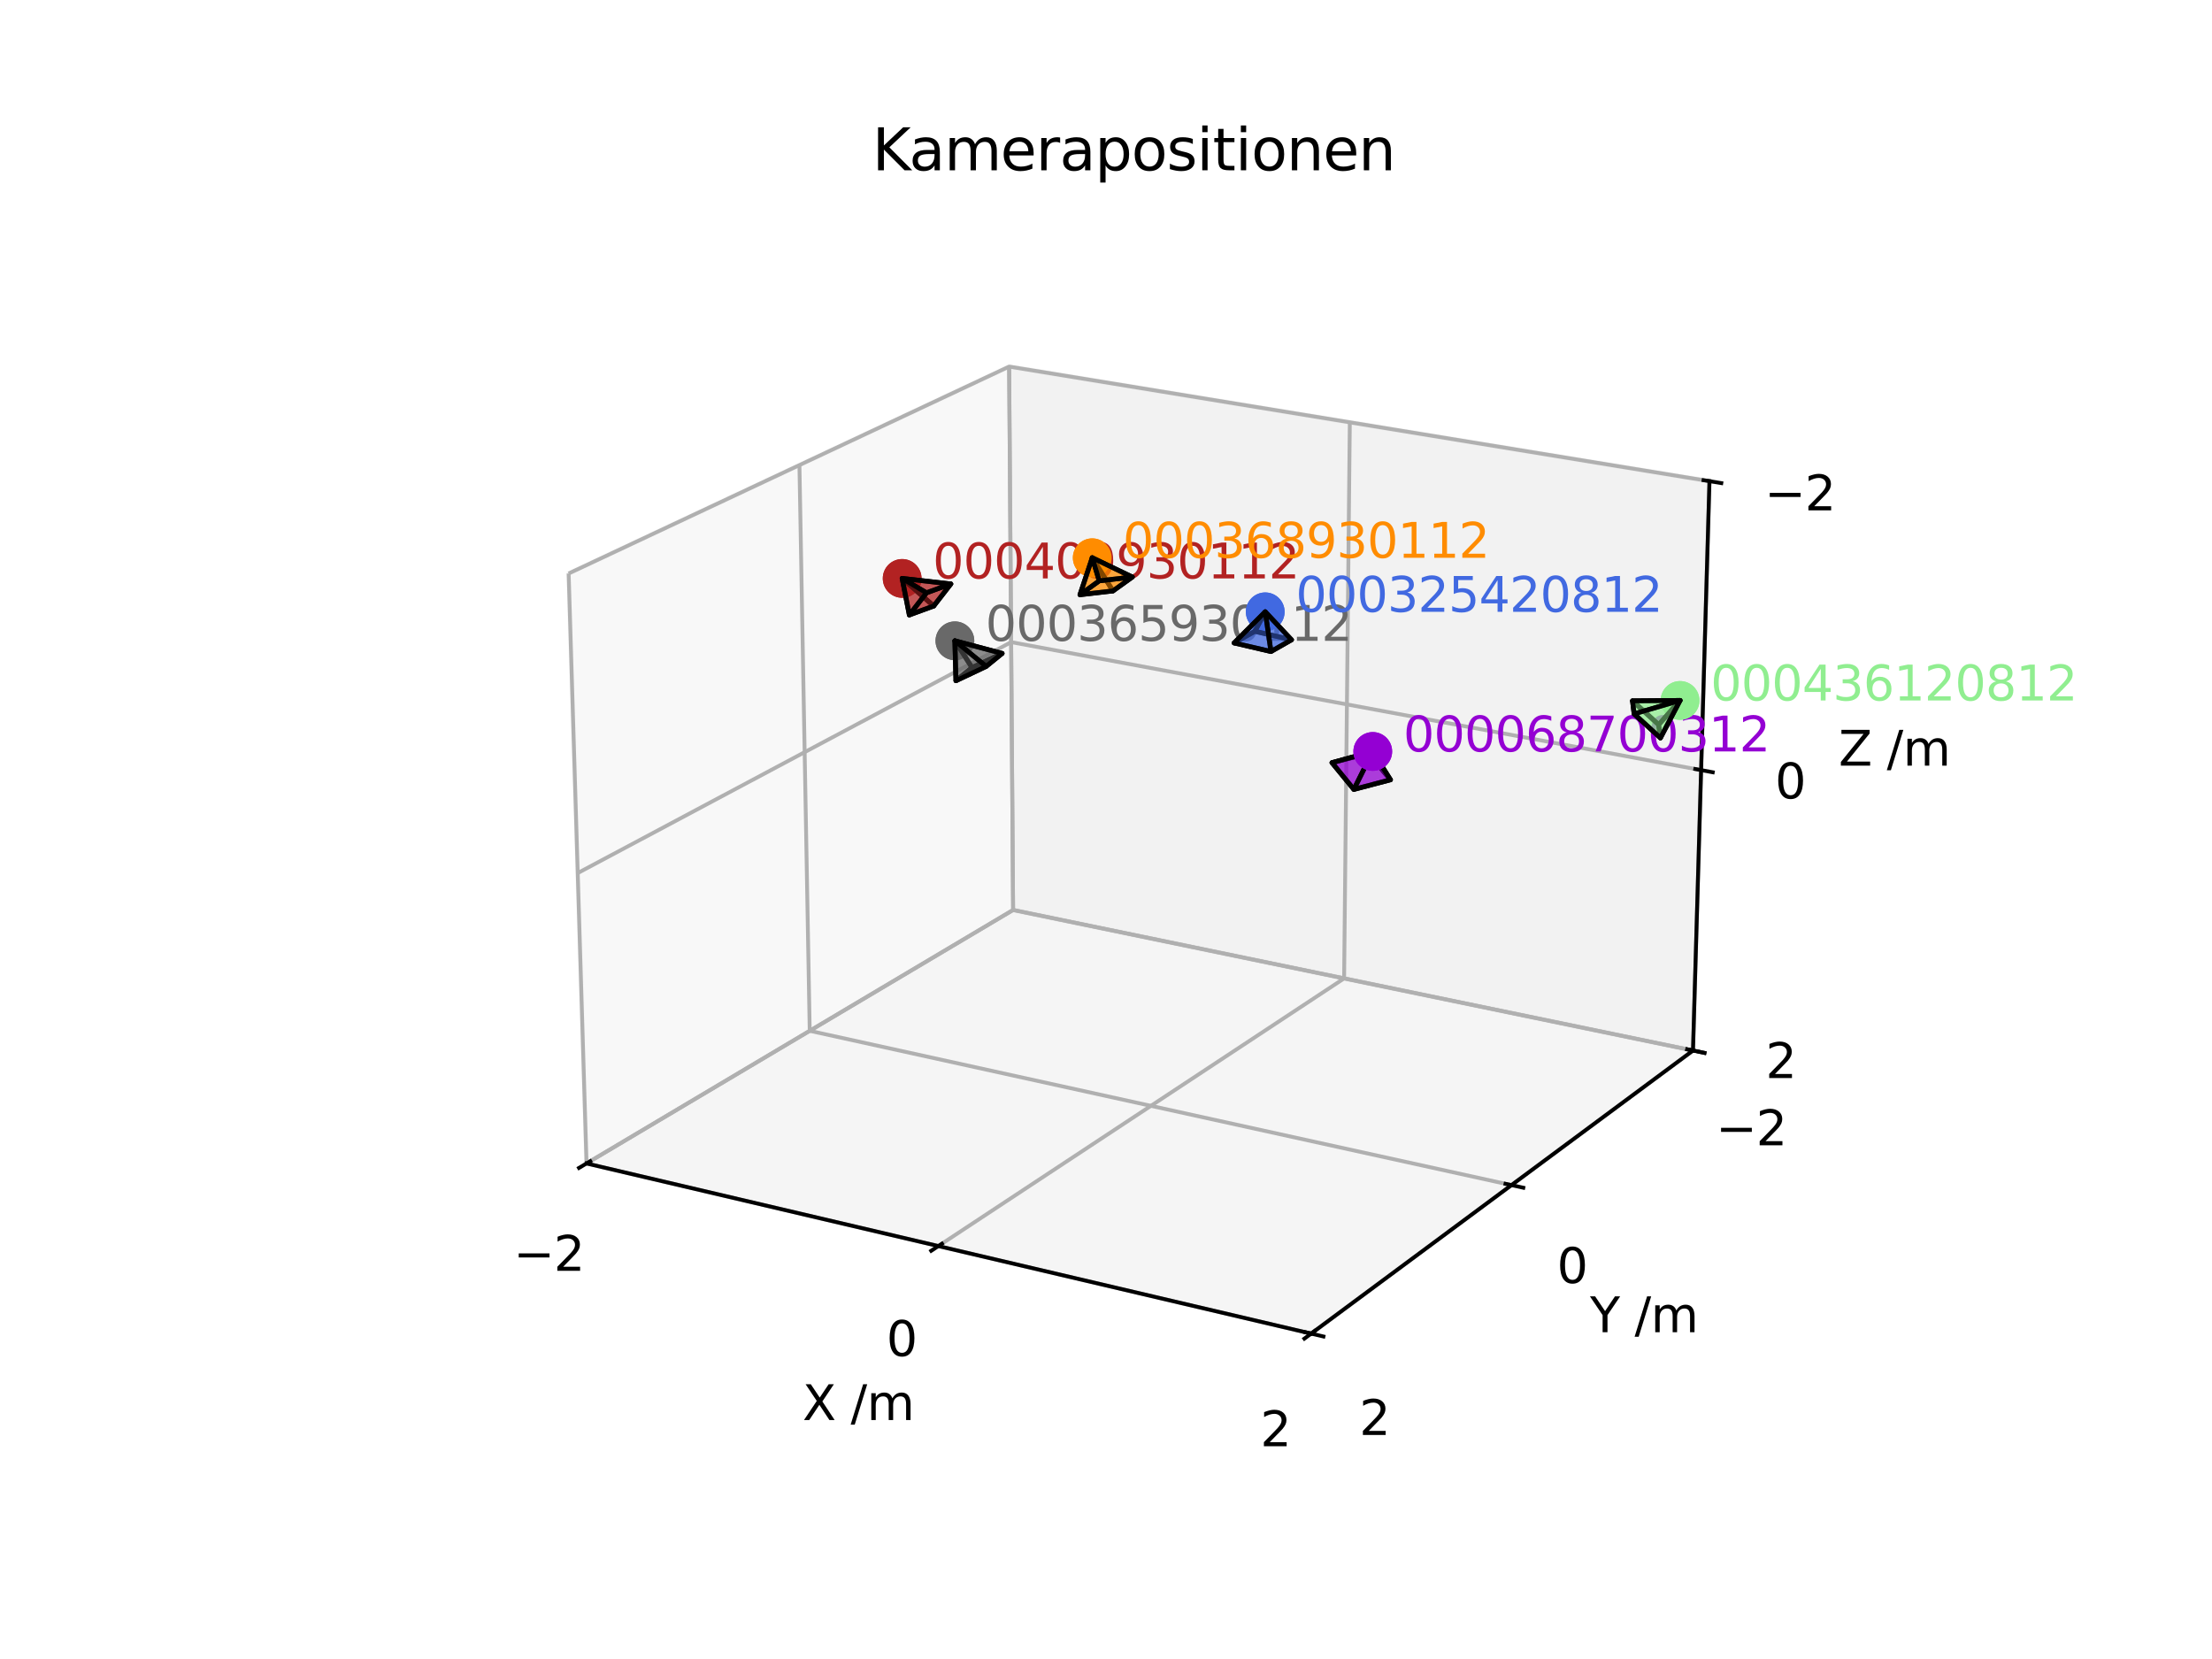 <?xml version="1.0" encoding="utf-8" standalone="no"?>
<!DOCTYPE svg PUBLIC "-//W3C//DTD SVG 1.1//EN"
  "http://www.w3.org/Graphics/SVG/1.1/DTD/svg11.dtd">
<svg xmlns:xlink="http://www.w3.org/1999/xlink" width="460.8pt" height="345.6pt" viewBox="0 0 460.8 345.6" xmlns="http://www.w3.org/2000/svg" version="1.1">
 <defs>
  <style type="text/css">*{stroke-linejoin: round; stroke-linecap: butt}</style>
 </defs>
 <g id="figure_1">
  <g id="patch_1">
   <path d="M 0 345.6 
L 460.8 345.6 
L 460.8 0 
L 0 0 
z
" style="fill: #ffffff"/>
  </g>
  <g id="patch_2">
   <path d="M 103.104 307.584 
L 369.216 307.584 
L 369.216 41.472 
L 103.104 41.472 
z
" style="fill: #ffffff"/>
  </g>
  <g id="pane3d_1">
   <g id="patch_3">
    <path d="M 210.222 76.367 
L 118.459 119.468 
L 122.183 242.366 
L 211.048 189.564 
" style="fill: #f2f2f2; opacity: 0.5; stroke: #f2f2f2; stroke-linejoin: miter"/>
   </g>
  </g>
  <g id="pane3d_2">
   <g id="patch_4">
    <path d="M 210.222 76.367 
L 356.112 100.238 
L 352.681 218.844 
L 211.048 189.564 
" style="fill: #e6e6e6; opacity: 0.5; stroke: #e6e6e6; stroke-linejoin: miter"/>
   </g>
  </g>
  <g id="pane3d_3">
   <g id="patch_5">
    <path d="M 211.048 189.564 
L 352.681 218.844 
L 273.137 277.813 
L 122.183 242.366 
" style="fill: #ececec; opacity: 0.5; stroke: #ececec; stroke-linejoin: miter"/>
   </g>
  </g>
  <g id="grid3d_1">
   <g id="Line3DCollection_1">
    <path d="M 122.183 242.366 
L 211.048 189.564 
L 210.222 76.367 
" style="fill: none; stroke: #b0b0b0; stroke-width: 0.8"/>
    <path d="M 195.476 259.577 
L 280.003 203.819 
L 281.192 87.979 
" style="fill: none; stroke: #b0b0b0; stroke-width: 0.8"/>
    <path d="M 273.137 277.813 
L 352.681 218.844 
L 356.112 100.238 
" style="fill: none; stroke: #b0b0b0; stroke-width: 0.8"/>
   </g>
  </g>
  <g id="grid3d_2">
   <g id="Line3DCollection_2">
    <path d="M 210.222 76.367 
L 211.048 189.564 
L 352.681 218.844 
" style="fill: none; stroke: #b0b0b0; stroke-width: 0.8"/>
    <path d="M 166.535 96.886 
L 168.679 214.739 
L 314.86 246.882 
" style="fill: none; stroke: #b0b0b0; stroke-width: 0.8"/>
    <path d="M 118.459 119.468 
L 122.183 242.366 
L 273.137 277.813 
" style="fill: none; stroke: #b0b0b0; stroke-width: 0.8"/>
   </g>
  </g>
  <g id="grid3d_3">
   <g id="Line3DCollection_3">
    <path d="M 356.112 100.238 
L 210.222 76.367 
L 118.459 119.468 
" style="fill: none; stroke: #b0b0b0; stroke-width: 0.8"/>
    <path d="M 354.371 160.428 
L 210.641 133.768 
L 120.35 181.875 
" style="fill: none; stroke: #b0b0b0; stroke-width: 0.8"/>
    <path d="M 352.681 218.844 
L 211.048 189.564 
L 122.183 242.366 
" style="fill: none; stroke: #b0b0b0; stroke-width: 0.8"/>
   </g>
  </g>
  <g id="axis3d_1">
   <g id="line2d_1">
    <path d="M 122.183 242.366 
L 273.137 277.813 
" style="fill: none; stroke: #000000; stroke-width: 0.8; stroke-linecap: square"/>
   </g>
   <g id="xtick_1">
    <g id="line2d_2">
     <path d="M 122.962 241.903 
L 120.62 243.295 
" style="fill: none; stroke: #000000; stroke-width: 0.8; stroke-linecap: square"/>
    </g>
    <g id="text_1">
     <!-- −2 -->
     <g transform="translate(106.976 264.738) scale(0.1 -0.1)">
      <defs>
       <path id="DejaVuSans-2212" d="M 678 2272 
L 4684 2272 
L 4684 1741 
L 678 1741 
L 678 2272 
z
" transform="scale(0.016)"/>
       <path id="DejaVuSans-32" d="M 1228 531 
L 3431 531 
L 3431 0 
L 469 0 
L 469 531 
Q 828 903 1448 1529 
Q 2069 2156 2228 2338 
Q 2531 2678 2651 2914 
Q 2772 3150 2772 3378 
Q 2772 3750 2511 3984 
Q 2250 4219 1831 4219 
Q 1534 4219 1204 4116 
Q 875 4013 500 3803 
L 500 4441 
Q 881 4594 1212 4672 
Q 1544 4750 1819 4750 
Q 2544 4750 2975 4387 
Q 3406 4025 3406 3419 
Q 3406 3131 3298 2873 
Q 3191 2616 2906 2266 
Q 2828 2175 2409 1742 
Q 1991 1309 1228 531 
z
" transform="scale(0.016)"/>
      </defs>
      <use xlink:href="#DejaVuSans-2212"/>
      <use xlink:href="#DejaVuSans-32" x="83.789"/>
     </g>
    </g>
   </g>
   <g id="xtick_2">
    <g id="line2d_3">
     <path d="M 196.22 259.086 
L 193.986 260.56 
" style="fill: none; stroke: #000000; stroke-width: 0.8; stroke-linecap: square"/>
    </g>
    <g id="text_2">
     <!-- 0 -->
     <g transform="translate(184.652 282.477) scale(0.1 -0.1)">
      <defs>
       <path id="DejaVuSans-30" d="M 2034 4250 
Q 1547 4250 1301 3770 
Q 1056 3291 1056 2328 
Q 1056 1369 1301 889 
Q 1547 409 2034 409 
Q 2525 409 2770 889 
Q 3016 1369 3016 2328 
Q 3016 3291 2770 3770 
Q 2525 4250 2034 4250 
z
M 2034 4750 
Q 2819 4750 3233 4129 
Q 3647 3509 3647 2328 
Q 3647 1150 3233 529 
Q 2819 -91 2034 -91 
Q 1250 -91 836 529 
Q 422 1150 422 2328 
Q 422 3509 836 4129 
Q 1250 4750 2034 4750 
z
" transform="scale(0.016)"/>
      </defs>
      <use xlink:href="#DejaVuSans-30"/>
     </g>
    </g>
   </g>
   <g id="xtick_3">
    <g id="line2d_4">
     <path d="M 273.838 277.293 
L 271.73 278.856 
" style="fill: none; stroke: #000000; stroke-width: 0.8; stroke-linecap: square"/>
    </g>
    <g id="text_3">
     <!-- 2 -->
     <g transform="translate(262.541 301.28) scale(0.1 -0.1)">
      <use xlink:href="#DejaVuSans-32"/>
     </g>
    </g>
   </g>
   <g id="text_4">
    <!-- X /m -->
    <g transform="translate(167.179 295.827) scale(0.1 -0.1)">
     <defs>
      <path id="DejaVuSans-58" d="M 403 4666 
L 1081 4666 
L 2241 2931 
L 3406 4666 
L 4084 4666 
L 2584 2425 
L 4184 0 
L 3506 0 
L 2194 1984 
L 872 0 
L 191 0 
L 1856 2491 
L 403 4666 
z
" transform="scale(0.016)"/>
      <path id="DejaVuSans-20" transform="scale(0.016)"/>
      <path id="DejaVuSans-2f" d="M 1625 4666 
L 2156 4666 
L 531 -594 
L 0 -594 
L 1625 4666 
z
" transform="scale(0.016)"/>
      <path id="DejaVuSans-6d" d="M 3328 2828 
Q 3544 3216 3844 3400 
Q 4144 3584 4550 3584 
Q 5097 3584 5394 3201 
Q 5691 2819 5691 2113 
L 5691 0 
L 5113 0 
L 5113 2094 
Q 5113 2597 4934 2840 
Q 4756 3084 4391 3084 
Q 3944 3084 3684 2787 
Q 3425 2491 3425 1978 
L 3425 0 
L 2847 0 
L 2847 2094 
Q 2847 2600 2669 2842 
Q 2491 3084 2119 3084 
Q 1678 3084 1418 2786 
Q 1159 2488 1159 1978 
L 1159 0 
L 581 0 
L 581 3500 
L 1159 3500 
L 1159 2956 
Q 1356 3278 1631 3431 
Q 1906 3584 2284 3584 
Q 2666 3584 2933 3390 
Q 3200 3197 3328 2828 
z
" transform="scale(0.016)"/>
     </defs>
     <use xlink:href="#DejaVuSans-58"/>
     <use xlink:href="#DejaVuSans-20" x="68.506"/>
     <use xlink:href="#DejaVuSans-2f" x="100.293"/>
     <use xlink:href="#DejaVuSans-6d" x="133.984"/>
    </g>
   </g>
  </g>
  <g id="axis3d_2">
   <g id="line2d_5">
    <path d="M 352.681 218.844 
L 273.137 277.813 
" style="fill: none; stroke: #000000; stroke-width: 0.8; stroke-linecap: square"/>
   </g>
   <g id="xtick_4">
    <g id="line2d_6">
     <path d="M 351.488 218.597 
L 355.072 219.338 
" style="fill: none; stroke: #000000; stroke-width: 0.8; stroke-linecap: square"/>
    </g>
    <g id="text_5">
     <!-- −2 -->
     <g transform="translate(357.445 238.579) scale(0.1 -0.1)">
      <use xlink:href="#DejaVuSans-2212"/>
      <use xlink:href="#DejaVuSans-32" x="83.789"/>
     </g>
    </g>
   </g>
   <g id="xtick_5">
    <g id="line2d_7">
     <path d="M 313.625 246.61 
L 317.334 247.426 
" style="fill: none; stroke: #000000; stroke-width: 0.8; stroke-linecap: square"/>
    </g>
    <g id="text_6">
     <!-- 0 -->
     <g transform="translate(324.33 267.273) scale(0.1 -0.1)">
      <use xlink:href="#DejaVuSans-30"/>
     </g>
    </g>
   </g>
   <g id="xtick_6">
    <g id="line2d_8">
     <path d="M 271.858 277.513 
L 275.698 278.415 
" style="fill: none; stroke: #000000; stroke-width: 0.8; stroke-linecap: square"/>
    </g>
    <g id="text_7">
     <!-- 2 -->
     <g transform="translate(283.166 298.936) scale(0.1 -0.1)">
      <use xlink:href="#DejaVuSans-32"/>
     </g>
    </g>
   </g>
   <g id="text_8">
    <!-- Y /m -->
    <g transform="translate(331.233 277.522) scale(0.1 -0.1)">
     <defs>
      <path id="DejaVuSans-59" d="M -13 4666 
L 666 4666 
L 1959 2747 
L 3244 4666 
L 3922 4666 
L 2272 2222 
L 2272 0 
L 1638 0 
L 1638 2222 
L -13 4666 
z
" transform="scale(0.016)"/>
     </defs>
     <use xlink:href="#DejaVuSans-59"/>
     <use xlink:href="#DejaVuSans-20" x="61.084"/>
     <use xlink:href="#DejaVuSans-2f" x="92.871"/>
     <use xlink:href="#DejaVuSans-6d" x="126.562"/>
    </g>
   </g>
  </g>
  <g id="axis3d_3">
   <g id="line2d_9">
    <path d="M 352.681 218.844 
L 356.112 100.238 
" style="fill: none; stroke: #000000; stroke-width: 0.8; stroke-linecap: square"/>
   </g>
   <g id="xtick_7">
    <g id="line2d_10">
     <path d="M 354.88 100.036 
L 358.578 100.641 
" style="fill: none; stroke: #000000; stroke-width: 0.8; stroke-linecap: square"/>
    </g>
    <g id="text_9">
     <!-- −2 -->
     <g transform="translate(367.592 106.311) scale(0.1 -0.1)">
      <use xlink:href="#DejaVuSans-2212"/>
      <use xlink:href="#DejaVuSans-32" x="83.789"/>
     </g>
    </g>
   </g>
   <g id="xtick_8">
    <g id="line2d_11">
     <path d="M 353.159 160.203 
L 356.799 160.878 
" style="fill: none; stroke: #000000; stroke-width: 0.8; stroke-linecap: square"/>
    </g>
    <g id="text_10">
     <!-- 0 -->
     <g transform="translate(369.766 166.324) scale(0.1 -0.1)">
      <use xlink:href="#DejaVuSans-30"/>
     </g>
    </g>
   </g>
   <g id="xtick_9">
    <g id="line2d_12">
     <path d="M 351.488 218.597 
L 355.072 219.338 
" style="fill: none; stroke: #000000; stroke-width: 0.8; stroke-linecap: square"/>
    </g>
    <g id="text_11">
     <!-- 2 -->
     <g transform="translate(367.809 224.574) scale(0.1 -0.1)">
      <use xlink:href="#DejaVuSans-32"/>
     </g>
    </g>
   </g>
   <g id="text_12">
    <!-- Z /m -->
    <g transform="translate(383.029 159.501) scale(0.1 -0.1)">
     <defs>
      <path id="DejaVuSans-5a" d="M 359 4666 
L 4025 4666 
L 4025 4184 
L 1075 531 
L 4097 531 
L 4097 0 
L 288 0 
L 288 481 
L 3238 4134 
L 359 4134 
L 359 4666 
z
" transform="scale(0.016)"/>
     </defs>
     <use xlink:href="#DejaVuSans-5a"/>
     <use xlink:href="#DejaVuSans-20" x="68.506"/>
     <use xlink:href="#DejaVuSans-2f" x="100.293"/>
     <use xlink:href="#DejaVuSans-6d" x="133.984"/>
    </g>
   </g>
  </g>
  <g id="axes_1">
   <g id="Path3DCollection_1">
    <defs>
     <path id="m67c22e7697" d="M 0 3.536 
C 0.938 3.536 1.837 3.163 2.5 2.5 
C 3.163 1.837 3.536 0.938 3.536 0 
C 3.536 -0.938 3.163 -1.837 2.5 -2.5 
C 1.837 -3.163 0.938 -3.536 0 -3.536 
C -0.938 -3.536 -1.837 -3.163 -2.5 -2.5 
C -3.163 -1.837 -3.536 -0.938 -3.536 0 
C -3.536 0.938 -3.163 1.837 -2.5 2.5 
C -1.837 3.163 -0.938 3.536 0 3.536 
z
" style="stroke: #ff8c00"/>
    </defs>
    <g clip-path="url(#pd723d3895f)">
     <use xlink:href="#m67c22e7697" x="227.536" y="116.192" style="fill: #ff8c00; stroke: #ff8c00"/>
    </g>
   </g>
   <g id="text_13">
    <!--   000365930112 -->
    <g style="fill: #696969" transform="translate(198.924 133.494) scale(0.1 -0.1)">
     <defs>
      <path id="DejaVuSans-33" d="M 2597 2516 
Q 3050 2419 3304 2112 
Q 3559 1806 3559 1356 
Q 3559 666 3084 287 
Q 2609 -91 1734 -91 
Q 1441 -91 1130 -33 
Q 819 25 488 141 
L 488 750 
Q 750 597 1062 519 
Q 1375 441 1716 441 
Q 2309 441 2620 675 
Q 2931 909 2931 1356 
Q 2931 1769 2642 2001 
Q 2353 2234 1838 2234 
L 1294 2234 
L 1294 2753 
L 1863 2753 
Q 2328 2753 2575 2939 
Q 2822 3125 2822 3475 
Q 2822 3834 2567 4026 
Q 2313 4219 1838 4219 
Q 1578 4219 1281 4162 
Q 984 4106 628 3988 
L 628 4550 
Q 988 4650 1302 4700 
Q 1616 4750 1894 4750 
Q 2613 4750 3031 4423 
Q 3450 4097 3450 3541 
Q 3450 3153 3228 2886 
Q 3006 2619 2597 2516 
z
" transform="scale(0.016)"/>
      <path id="DejaVuSans-36" d="M 2113 2584 
Q 1688 2584 1439 2293 
Q 1191 2003 1191 1497 
Q 1191 994 1439 701 
Q 1688 409 2113 409 
Q 2538 409 2786 701 
Q 3034 994 3034 1497 
Q 3034 2003 2786 2293 
Q 2538 2584 2113 2584 
z
M 3366 4563 
L 3366 3988 
Q 3128 4100 2886 4159 
Q 2644 4219 2406 4219 
Q 1781 4219 1451 3797 
Q 1122 3375 1075 2522 
Q 1259 2794 1537 2939 
Q 1816 3084 2150 3084 
Q 2853 3084 3261 2657 
Q 3669 2231 3669 1497 
Q 3669 778 3244 343 
Q 2819 -91 2113 -91 
Q 1303 -91 875 529 
Q 447 1150 447 2328 
Q 447 3434 972 4092 
Q 1497 4750 2381 4750 
Q 2619 4750 2861 4703 
Q 3103 4656 3366 4563 
z
" transform="scale(0.016)"/>
      <path id="DejaVuSans-35" d="M 691 4666 
L 3169 4666 
L 3169 4134 
L 1269 4134 
L 1269 2991 
Q 1406 3038 1543 3061 
Q 1681 3084 1819 3084 
Q 2600 3084 3056 2656 
Q 3513 2228 3513 1497 
Q 3513 744 3044 326 
Q 2575 -91 1722 -91 
Q 1428 -91 1123 -41 
Q 819 9 494 109 
L 494 744 
Q 775 591 1075 516 
Q 1375 441 1709 441 
Q 2250 441 2565 725 
Q 2881 1009 2881 1497 
Q 2881 1984 2565 2268 
Q 2250 2553 1709 2553 
Q 1456 2553 1204 2497 
Q 953 2441 691 2322 
L 691 4666 
z
" transform="scale(0.016)"/>
      <path id="DejaVuSans-39" d="M 703 97 
L 703 672 
Q 941 559 1184 500 
Q 1428 441 1663 441 
Q 2288 441 2617 861 
Q 2947 1281 2994 2138 
Q 2813 1869 2534 1725 
Q 2256 1581 1919 1581 
Q 1219 1581 811 2004 
Q 403 2428 403 3163 
Q 403 3881 828 4315 
Q 1253 4750 1959 4750 
Q 2769 4750 3195 4129 
Q 3622 3509 3622 2328 
Q 3622 1225 3098 567 
Q 2575 -91 1691 -91 
Q 1453 -91 1209 -44 
Q 966 3 703 97 
z
M 1959 2075 
Q 2384 2075 2632 2365 
Q 2881 2656 2881 3163 
Q 2881 3666 2632 3958 
Q 2384 4250 1959 4250 
Q 1534 4250 1286 3958 
Q 1038 3666 1038 3163 
Q 1038 2656 1286 2365 
Q 1534 2075 1959 2075 
z
" transform="scale(0.016)"/>
      <path id="DejaVuSans-31" d="M 794 531 
L 1825 531 
L 1825 4091 
L 703 3866 
L 703 4441 
L 1819 4666 
L 2450 4666 
L 2450 531 
L 3481 531 
L 3481 0 
L 794 0 
L 794 531 
z
" transform="scale(0.016)"/>
     </defs>
     <use xlink:href="#DejaVuSans-20"/>
     <use xlink:href="#DejaVuSans-20" x="31.787"/>
     <use xlink:href="#DejaVuSans-30" x="63.574"/>
     <use xlink:href="#DejaVuSans-30" x="127.197"/>
     <use xlink:href="#DejaVuSans-30" x="190.82"/>
     <use xlink:href="#DejaVuSans-33" x="254.443"/>
     <use xlink:href="#DejaVuSans-36" x="318.066"/>
     <use xlink:href="#DejaVuSans-35" x="381.689"/>
     <use xlink:href="#DejaVuSans-39" x="445.312"/>
     <use xlink:href="#DejaVuSans-33" x="508.936"/>
     <use xlink:href="#DejaVuSans-30" x="572.559"/>
     <use xlink:href="#DejaVuSans-31" x="636.182"/>
     <use xlink:href="#DejaVuSans-31" x="699.805"/>
     <use xlink:href="#DejaVuSans-32" x="763.428"/>
    </g>
   </g>
   <g id="text_14">
    <!--   000409930112 -->
    <g style="fill: #b22222" transform="translate(187.938 120.495) scale(0.1 -0.1)">
     <defs>
      <path id="DejaVuSans-34" d="M 2419 4116 
L 825 1625 
L 2419 1625 
L 2419 4116 
z
M 2253 4666 
L 3047 4666 
L 3047 1625 
L 3713 1625 
L 3713 1100 
L 3047 1100 
L 3047 0 
L 2419 0 
L 2419 1100 
L 313 1100 
L 313 1709 
L 2253 4666 
z
" transform="scale(0.016)"/>
     </defs>
     <use xlink:href="#DejaVuSans-20"/>
     <use xlink:href="#DejaVuSans-20" x="31.787"/>
     <use xlink:href="#DejaVuSans-30" x="63.574"/>
     <use xlink:href="#DejaVuSans-30" x="127.197"/>
     <use xlink:href="#DejaVuSans-30" x="190.82"/>
     <use xlink:href="#DejaVuSans-34" x="254.443"/>
     <use xlink:href="#DejaVuSans-30" x="318.066"/>
     <use xlink:href="#DejaVuSans-39" x="381.689"/>
     <use xlink:href="#DejaVuSans-39" x="445.312"/>
     <use xlink:href="#DejaVuSans-33" x="508.936"/>
     <use xlink:href="#DejaVuSans-30" x="572.559"/>
     <use xlink:href="#DejaVuSans-31" x="636.182"/>
     <use xlink:href="#DejaVuSans-31" x="699.805"/>
     <use xlink:href="#DejaVuSans-32" x="763.428"/>
    </g>
   </g>
   <g id="text_15">
    <!--   000368930112 -->
    <g style="fill: #ff8c00" transform="translate(227.536 116.192) scale(0.1 -0.1)">
     <defs>
      <path id="DejaVuSans-38" d="M 2034 2216 
Q 1584 2216 1326 1975 
Q 1069 1734 1069 1313 
Q 1069 891 1326 650 
Q 1584 409 2034 409 
Q 2484 409 2743 651 
Q 3003 894 3003 1313 
Q 3003 1734 2745 1975 
Q 2488 2216 2034 2216 
z
M 1403 2484 
Q 997 2584 770 2862 
Q 544 3141 544 3541 
Q 544 4100 942 4425 
Q 1341 4750 2034 4750 
Q 2731 4750 3128 4425 
Q 3525 4100 3525 3541 
Q 3525 3141 3298 2862 
Q 3072 2584 2669 2484 
Q 3125 2378 3379 2068 
Q 3634 1759 3634 1313 
Q 3634 634 3220 271 
Q 2806 -91 2034 -91 
Q 1263 -91 848 271 
Q 434 634 434 1313 
Q 434 1759 690 2068 
Q 947 2378 1403 2484 
z
M 1172 3481 
Q 1172 3119 1398 2916 
Q 1625 2713 2034 2713 
Q 2441 2713 2670 2916 
Q 2900 3119 2900 3481 
Q 2900 3844 2670 4047 
Q 2441 4250 2034 4250 
Q 1625 4250 1398 4047 
Q 1172 3844 1172 3481 
z
" transform="scale(0.016)"/>
     </defs>
     <use xlink:href="#DejaVuSans-20"/>
     <use xlink:href="#DejaVuSans-20" x="31.787"/>
     <use xlink:href="#DejaVuSans-30" x="63.574"/>
     <use xlink:href="#DejaVuSans-30" x="127.197"/>
     <use xlink:href="#DejaVuSans-30" x="190.82"/>
     <use xlink:href="#DejaVuSans-33" x="254.443"/>
     <use xlink:href="#DejaVuSans-36" x="318.066"/>
     <use xlink:href="#DejaVuSans-38" x="381.689"/>
     <use xlink:href="#DejaVuSans-39" x="445.312"/>
     <use xlink:href="#DejaVuSans-33" x="508.936"/>
     <use xlink:href="#DejaVuSans-30" x="572.559"/>
     <use xlink:href="#DejaVuSans-31" x="636.182"/>
     <use xlink:href="#DejaVuSans-31" x="699.805"/>
     <use xlink:href="#DejaVuSans-32" x="763.428"/>
    </g>
   </g>
   <g id="text_16">
    <!--   000436120812 -->
    <g style="fill: #90ee90" transform="translate(349.985 145.915) scale(0.1 -0.1)">
     <use xlink:href="#DejaVuSans-20"/>
     <use xlink:href="#DejaVuSans-20" x="31.787"/>
     <use xlink:href="#DejaVuSans-30" x="63.574"/>
     <use xlink:href="#DejaVuSans-30" x="127.197"/>
     <use xlink:href="#DejaVuSans-30" x="190.82"/>
     <use xlink:href="#DejaVuSans-34" x="254.443"/>
     <use xlink:href="#DejaVuSans-33" x="318.066"/>
     <use xlink:href="#DejaVuSans-36" x="381.689"/>
     <use xlink:href="#DejaVuSans-31" x="445.312"/>
     <use xlink:href="#DejaVuSans-32" x="508.936"/>
     <use xlink:href="#DejaVuSans-30" x="572.559"/>
     <use xlink:href="#DejaVuSans-38" x="636.182"/>
     <use xlink:href="#DejaVuSans-31" x="699.805"/>
     <use xlink:href="#DejaVuSans-32" x="763.428"/>
    </g>
   </g>
   <g id="text_17">
    <!--   000325420812 -->
    <g style="fill: #4169e1" transform="translate(263.57 127.454) scale(0.1 -0.1)">
     <use xlink:href="#DejaVuSans-20"/>
     <use xlink:href="#DejaVuSans-20" x="31.787"/>
     <use xlink:href="#DejaVuSans-30" x="63.574"/>
     <use xlink:href="#DejaVuSans-30" x="127.197"/>
     <use xlink:href="#DejaVuSans-30" x="190.82"/>
     <use xlink:href="#DejaVuSans-33" x="254.443"/>
     <use xlink:href="#DejaVuSans-32" x="318.066"/>
     <use xlink:href="#DejaVuSans-35" x="381.689"/>
     <use xlink:href="#DejaVuSans-34" x="445.312"/>
     <use xlink:href="#DejaVuSans-32" x="508.936"/>
     <use xlink:href="#DejaVuSans-30" x="572.559"/>
     <use xlink:href="#DejaVuSans-38" x="636.182"/>
     <use xlink:href="#DejaVuSans-31" x="699.805"/>
     <use xlink:href="#DejaVuSans-32" x="763.428"/>
    </g>
   </g>
   <g id="text_18">
    <!--   000068700312 -->
    <g style="fill: #9400d3" transform="translate(285.972 156.542) scale(0.1 -0.1)">
     <defs>
      <path id="DejaVuSans-37" d="M 525 4666 
L 3525 4666 
L 3525 4397 
L 1831 0 
L 1172 0 
L 2766 4134 
L 525 4134 
L 525 4666 
z
" transform="scale(0.016)"/>
     </defs>
     <use xlink:href="#DejaVuSans-20"/>
     <use xlink:href="#DejaVuSans-20" x="31.787"/>
     <use xlink:href="#DejaVuSans-30" x="63.574"/>
     <use xlink:href="#DejaVuSans-30" x="127.197"/>
     <use xlink:href="#DejaVuSans-30" x="190.82"/>
     <use xlink:href="#DejaVuSans-30" x="254.443"/>
     <use xlink:href="#DejaVuSans-36" x="318.066"/>
     <use xlink:href="#DejaVuSans-38" x="381.689"/>
     <use xlink:href="#DejaVuSans-37" x="445.312"/>
     <use xlink:href="#DejaVuSans-30" x="508.936"/>
     <use xlink:href="#DejaVuSans-30" x="572.559"/>
     <use xlink:href="#DejaVuSans-33" x="636.182"/>
     <use xlink:href="#DejaVuSans-31" x="699.805"/>
     <use xlink:href="#DejaVuSans-32" x="763.428"/>
    </g>
   </g>
   <g id="text_19">
    <!-- Kamerapositionen -->
    <g transform="translate(181.714 35.472) scale(0.12 -0.12)">
     <defs>
      <path id="DejaVuSans-4b" d="M 628 4666 
L 1259 4666 
L 1259 2694 
L 3353 4666 
L 4166 4666 
L 1850 2491 
L 4331 0 
L 3500 0 
L 1259 2247 
L 1259 0 
L 628 0 
L 628 4666 
z
" transform="scale(0.016)"/>
      <path id="DejaVuSans-61" d="M 2194 1759 
Q 1497 1759 1228 1600 
Q 959 1441 959 1056 
Q 959 750 1161 570 
Q 1363 391 1709 391 
Q 2188 391 2477 730 
Q 2766 1069 2766 1631 
L 2766 1759 
L 2194 1759 
z
M 3341 1997 
L 3341 0 
L 2766 0 
L 2766 531 
Q 2569 213 2275 61 
Q 1981 -91 1556 -91 
Q 1019 -91 701 211 
Q 384 513 384 1019 
Q 384 1609 779 1909 
Q 1175 2209 1959 2209 
L 2766 2209 
L 2766 2266 
Q 2766 2663 2505 2880 
Q 2244 3097 1772 3097 
Q 1472 3097 1187 3025 
Q 903 2953 641 2809 
L 641 3341 
Q 956 3463 1253 3523 
Q 1550 3584 1831 3584 
Q 2591 3584 2966 3190 
Q 3341 2797 3341 1997 
z
" transform="scale(0.016)"/>
      <path id="DejaVuSans-65" d="M 3597 1894 
L 3597 1613 
L 953 1613 
Q 991 1019 1311 708 
Q 1631 397 2203 397 
Q 2534 397 2845 478 
Q 3156 559 3463 722 
L 3463 178 
Q 3153 47 2828 -22 
Q 2503 -91 2169 -91 
Q 1331 -91 842 396 
Q 353 884 353 1716 
Q 353 2575 817 3079 
Q 1281 3584 2069 3584 
Q 2775 3584 3186 3129 
Q 3597 2675 3597 1894 
z
M 3022 2063 
Q 3016 2534 2758 2815 
Q 2500 3097 2075 3097 
Q 1594 3097 1305 2825 
Q 1016 2553 972 2059 
L 3022 2063 
z
" transform="scale(0.016)"/>
      <path id="DejaVuSans-72" d="M 2631 2963 
Q 2534 3019 2420 3045 
Q 2306 3072 2169 3072 
Q 1681 3072 1420 2755 
Q 1159 2438 1159 1844 
L 1159 0 
L 581 0 
L 581 3500 
L 1159 3500 
L 1159 2956 
Q 1341 3275 1631 3429 
Q 1922 3584 2338 3584 
Q 2397 3584 2469 3576 
Q 2541 3569 2628 3553 
L 2631 2963 
z
" transform="scale(0.016)"/>
      <path id="DejaVuSans-70" d="M 1159 525 
L 1159 -1331 
L 581 -1331 
L 581 3500 
L 1159 3500 
L 1159 2969 
Q 1341 3281 1617 3432 
Q 1894 3584 2278 3584 
Q 2916 3584 3314 3078 
Q 3713 2572 3713 1747 
Q 3713 922 3314 415 
Q 2916 -91 2278 -91 
Q 1894 -91 1617 61 
Q 1341 213 1159 525 
z
M 3116 1747 
Q 3116 2381 2855 2742 
Q 2594 3103 2138 3103 
Q 1681 3103 1420 2742 
Q 1159 2381 1159 1747 
Q 1159 1113 1420 752 
Q 1681 391 2138 391 
Q 2594 391 2855 752 
Q 3116 1113 3116 1747 
z
" transform="scale(0.016)"/>
      <path id="DejaVuSans-6f" d="M 1959 3097 
Q 1497 3097 1228 2736 
Q 959 2375 959 1747 
Q 959 1119 1226 758 
Q 1494 397 1959 397 
Q 2419 397 2687 759 
Q 2956 1122 2956 1747 
Q 2956 2369 2687 2733 
Q 2419 3097 1959 3097 
z
M 1959 3584 
Q 2709 3584 3137 3096 
Q 3566 2609 3566 1747 
Q 3566 888 3137 398 
Q 2709 -91 1959 -91 
Q 1206 -91 779 398 
Q 353 888 353 1747 
Q 353 2609 779 3096 
Q 1206 3584 1959 3584 
z
" transform="scale(0.016)"/>
      <path id="DejaVuSans-73" d="M 2834 3397 
L 2834 2853 
Q 2591 2978 2328 3040 
Q 2066 3103 1784 3103 
Q 1356 3103 1142 2972 
Q 928 2841 928 2578 
Q 928 2378 1081 2264 
Q 1234 2150 1697 2047 
L 1894 2003 
Q 2506 1872 2764 1633 
Q 3022 1394 3022 966 
Q 3022 478 2636 193 
Q 2250 -91 1575 -91 
Q 1294 -91 989 -36 
Q 684 19 347 128 
L 347 722 
Q 666 556 975 473 
Q 1284 391 1588 391 
Q 1994 391 2212 530 
Q 2431 669 2431 922 
Q 2431 1156 2273 1281 
Q 2116 1406 1581 1522 
L 1381 1569 
Q 847 1681 609 1914 
Q 372 2147 372 2553 
Q 372 3047 722 3315 
Q 1072 3584 1716 3584 
Q 2034 3584 2315 3537 
Q 2597 3491 2834 3397 
z
" transform="scale(0.016)"/>
      <path id="DejaVuSans-69" d="M 603 3500 
L 1178 3500 
L 1178 0 
L 603 0 
L 603 3500 
z
M 603 4863 
L 1178 4863 
L 1178 4134 
L 603 4134 
L 603 4863 
z
" transform="scale(0.016)"/>
      <path id="DejaVuSans-74" d="M 1172 4494 
L 1172 3500 
L 2356 3500 
L 2356 3053 
L 1172 3053 
L 1172 1153 
Q 1172 725 1289 603 
Q 1406 481 1766 481 
L 2356 481 
L 2356 0 
L 1766 0 
Q 1100 0 847 248 
Q 594 497 594 1153 
L 594 3053 
L 172 3053 
L 172 3500 
L 594 3500 
L 594 4494 
L 1172 4494 
z
" transform="scale(0.016)"/>
      <path id="DejaVuSans-6e" d="M 3513 2113 
L 3513 0 
L 2938 0 
L 2938 2094 
Q 2938 2591 2744 2837 
Q 2550 3084 2163 3084 
Q 1697 3084 1428 2787 
Q 1159 2491 1159 1978 
L 1159 0 
L 581 0 
L 581 3500 
L 1159 3500 
L 1159 2956 
Q 1366 3272 1645 3428 
Q 1925 3584 2291 3584 
Q 2894 3584 3203 3211 
Q 3513 2838 3513 2113 
z
" transform="scale(0.016)"/>
     </defs>
     <use xlink:href="#DejaVuSans-4b"/>
     <use xlink:href="#DejaVuSans-61" x="63.826"/>
     <use xlink:href="#DejaVuSans-6d" x="125.105"/>
     <use xlink:href="#DejaVuSans-65" x="222.518"/>
     <use xlink:href="#DejaVuSans-72" x="284.041"/>
     <use xlink:href="#DejaVuSans-61" x="325.154"/>
     <use xlink:href="#DejaVuSans-70" x="386.434"/>
     <use xlink:href="#DejaVuSans-6f" x="449.91"/>
     <use xlink:href="#DejaVuSans-73" x="511.092"/>
     <use xlink:href="#DejaVuSans-69" x="563.191"/>
     <use xlink:href="#DejaVuSans-74" x="590.975"/>
     <use xlink:href="#DejaVuSans-69" x="630.184"/>
     <use xlink:href="#DejaVuSans-6f" x="657.967"/>
     <use xlink:href="#DejaVuSans-6e" x="719.148"/>
     <use xlink:href="#DejaVuSans-65" x="782.527"/>
     <use xlink:href="#DejaVuSans-6e" x="844.051"/>
    </g>
   </g>
   <g id="Path3DCollection_2">
    <g clip-path="url(#pd723d3895f)">
     <use xlink:href="#m67c22e7697" x="227.536" y="116.192" style="fill: #ff8c00; stroke: #ff8c00"/>
    </g>
   </g>
   <g id="Path3DCollection_3">
    <defs>
     <path id="m1e8bd877ce" d="M 0 3.536 
C 0.938 3.536 1.837 3.163 2.5 2.5 
C 3.163 1.837 3.536 0.938 3.536 0 
C 3.536 -0.938 3.163 -1.837 2.5 -2.5 
C 1.837 -3.163 0.938 -3.536 0 -3.536 
C -0.938 -3.536 -1.837 -3.163 -2.5 -2.5 
C -3.163 -1.837 -3.536 -0.938 -3.536 0 
C -3.536 0.938 -3.163 1.837 -2.5 2.5 
C -1.837 3.163 -0.938 3.536 0 3.536 
z
" style="stroke: #b22222"/>
    </defs>
    <g clip-path="url(#pd723d3895f)">
     <use xlink:href="#m1e8bd877ce" x="187.938" y="120.495" style="fill: #b22222; stroke: #b22222"/>
    </g>
   </g>
   <g id="Path3DCollection_4">
    <g clip-path="url(#pd723d3895f)">
     <use xlink:href="#m1e8bd877ce" x="187.938" y="120.495" style="fill: #b22222; stroke: #b22222"/>
    </g>
   </g>
   <g id="Poly3DCollection_1">
    <path d="M 227.536 116.192 
L 224.981 123.89 
L 231.851 123.096 
z
" clip-path="url(#pd723d3895f)" style="fill: #ff8c00; fill-opacity: 0.5; stroke: #000000"/>
    <path d="M 227.536 116.192 
L 231.851 123.096 
L 235.875 120.206 
z
" clip-path="url(#pd723d3895f)" style="fill: #ff8c00; fill-opacity: 0.5; stroke: #000000"/>
    <path d="M 224.981 123.89 
L 231.851 123.096 
L 235.875 120.206 
L 228.991 120.993 
z
" clip-path="url(#pd723d3895f)" style="fill: #ff8c00; fill-opacity: 0.5; stroke: #000000"/>
    <path d="M 227.536 116.192 
L 228.991 120.993 
L 224.981 123.89 
z
" clip-path="url(#pd723d3895f)" style="fill: #ff8c00; fill-opacity: 0.5; stroke: #000000"/>
    <path d="M 227.536 116.192 
L 235.875 120.206 
L 228.991 120.993 
z
" clip-path="url(#pd723d3895f)" style="fill: #ff8c00; fill-opacity: 0.5; stroke: #000000"/>
   </g>
   <g id="Poly3DCollection_2">
    <path d="M 187.938 120.495 
L 194.507 126.24 
L 198.071 121.646 
z
" clip-path="url(#pd723d3895f)" style="fill: #b22222; fill-opacity: 0.5; stroke: #000000"/>
    <path d="M 187.938 120.495 
L 189.43 128.1 
L 194.507 126.24 
z
" clip-path="url(#pd723d3895f)" style="fill: #b22222; fill-opacity: 0.5; stroke: #000000"/>
    <path d="M 189.43 128.1 
L 194.507 126.24 
L 198.071 121.646 
L 192.997 123.49 
z
" clip-path="url(#pd723d3895f)" style="fill: #b22222; fill-opacity: 0.5; stroke: #000000"/>
    <path d="M 187.938 120.495 
L 198.071 121.646 
L 192.997 123.49 
z
" clip-path="url(#pd723d3895f)" style="fill: #b22222; fill-opacity: 0.5; stroke: #000000"/>
    <path d="M 187.938 120.495 
L 192.997 123.49 
L 189.43 128.1 
z
" clip-path="url(#pd723d3895f)" style="fill: #b22222; fill-opacity: 0.5; stroke: #000000"/>
   </g>
   <g id="Path3DCollection_5">
    <defs>
     <path id="mb9a1aa220e" d="M 0 3.536 
C 0.938 3.536 1.837 3.163 2.5 2.5 
C 3.163 1.837 3.536 0.938 3.536 0 
C 3.536 -0.938 3.163 -1.837 2.5 -2.5 
C 1.837 -3.163 0.938 -3.536 0 -3.536 
C -0.938 -3.536 -1.837 -3.163 -2.5 -2.5 
C -3.163 -1.837 -3.536 -0.938 -3.536 0 
C -3.536 0.938 -3.163 1.837 -2.5 2.5 
C -1.837 3.163 -0.938 3.536 0 3.536 
z
" style="stroke: #696969"/>
    </defs>
    <g clip-path="url(#pd723d3895f)">
     <use xlink:href="#mb9a1aa220e" x="198.924" y="133.494" style="fill: #696969; stroke: #696969"/>
    </g>
   </g>
   <g id="Path3DCollection_6">
    <g clip-path="url(#pd723d3895f)">
     <use xlink:href="#mb9a1aa220e" x="198.924" y="133.494" style="fill: #696969; stroke: #696969"/>
    </g>
   </g>
   <g id="Poly3DCollection_3">
    <path d="M 198.924 133.494 
L 202.491 139.083 
L 208.75 136.117 
z
" clip-path="url(#pd723d3895f)" style="fill: #696969; fill-opacity: 0.5; stroke: #000000"/>
    <path d="M 198.924 133.494 
L 199.142 141.802 
L 202.491 139.083 
z
" clip-path="url(#pd723d3895f)" style="fill: #696969; fill-opacity: 0.5; stroke: #000000"/>
    <path d="M 199.142 141.802 
L 202.491 139.083 
L 208.75 136.117 
L 205.426 138.827 
z
" clip-path="url(#pd723d3895f)" style="fill: #696969; fill-opacity: 0.5; stroke: #000000"/>
    <path d="M 198.924 133.494 
L 208.75 136.117 
L 205.426 138.827 
z
" clip-path="url(#pd723d3895f)" style="fill: #696969; fill-opacity: 0.5; stroke: #000000"/>
    <path d="M 198.924 133.494 
L 205.426 138.827 
L 199.142 141.802 
z
" clip-path="url(#pd723d3895f)" style="fill: #696969; fill-opacity: 0.5; stroke: #000000"/>
   </g>
   <g id="Path3DCollection_7">
    <defs>
     <path id="mcdf1a285f5" d="M 0 3.536 
C 0.938 3.536 1.837 3.163 2.5 2.5 
C 3.163 1.837 3.536 0.938 3.536 0 
C 3.536 -0.938 3.163 -1.837 2.5 -2.5 
C 1.837 -3.163 0.938 -3.536 0 -3.536 
C -0.938 -3.536 -1.837 -3.163 -2.5 -2.5 
C -3.163 -1.837 -3.536 -0.938 -3.536 0 
C -3.536 0.938 -3.163 1.837 -2.5 2.5 
C -1.837 3.163 -0.938 3.536 0 3.536 
z
" style="stroke: #4169e1"/>
    </defs>
    <g clip-path="url(#pd723d3895f)">
     <use xlink:href="#mcdf1a285f5" x="263.57" y="127.454" style="fill: #4169e1; stroke: #4169e1"/>
    </g>
   </g>
   <g id="Path3DCollection_8">
    <g clip-path="url(#pd723d3895f)">
     <use xlink:href="#mcdf1a285f5" x="263.57" y="127.454" style="fill: #4169e1; stroke: #4169e1"/>
    </g>
   </g>
   <g id="Poly3DCollection_4">
    <path d="M 263.57 127.454 
L 261.402 131.515 
L 269.039 133.285 
z
" clip-path="url(#pd723d3895f)" style="fill: #4169e1; fill-opacity: 0.5; stroke: #000000"/>
    <path d="M 263.57 127.454 
L 257.099 133.936 
L 261.402 131.515 
z
" clip-path="url(#pd723d3895f)" style="fill: #4169e1; fill-opacity: 0.5; stroke: #000000"/>
    <path d="M 264.761 135.722 
L 257.099 133.936 
L 261.402 131.515 
L 269.039 133.285 
z
" clip-path="url(#pd723d3895f)" style="fill: #4169e1; fill-opacity: 0.5; stroke: #000000"/>
    <path d="M 263.57 127.454 
L 269.039 133.285 
L 264.761 135.722 
z
" clip-path="url(#pd723d3895f)" style="fill: #4169e1; fill-opacity: 0.5; stroke: #000000"/>
    <path d="M 263.57 127.454 
L 264.761 135.722 
L 257.099 133.936 
z
" clip-path="url(#pd723d3895f)" style="fill: #4169e1; fill-opacity: 0.5; stroke: #000000"/>
   </g>
   <g id="Path3DCollection_9">
    <defs>
     <path id="m37bffdbfd0" d="M 0 3.536 
C 0.938 3.536 1.837 3.163 2.5 2.5 
C 3.163 1.837 3.536 0.938 3.536 0 
C 3.536 -0.938 3.163 -1.837 2.5 -2.5 
C 1.837 -3.163 0.938 -3.536 0 -3.536 
C -0.938 -3.536 -1.837 -3.163 -2.5 -2.5 
C -3.163 -1.837 -3.536 -0.938 -3.536 0 
C -3.536 0.938 -3.163 1.837 -2.5 2.5 
C -1.837 3.163 -0.938 3.536 0 3.536 
z
" style="stroke: #90ee90"/>
    </defs>
    <g clip-path="url(#pd723d3895f)">
     <use xlink:href="#m37bffdbfd0" x="349.985" y="145.915" style="fill: #90ee90; stroke: #90ee90"/>
    </g>
   </g>
   <g id="Path3DCollection_10">
    <g clip-path="url(#pd723d3895f)">
     <use xlink:href="#m37bffdbfd0" x="349.985" y="145.915" style="fill: #90ee90; stroke: #90ee90"/>
    </g>
   </g>
   <g id="Poly3DCollection_5">
    <path d="M 349.985 145.915 
L 340.086 145.999 
L 345.528 150.979 
z
" clip-path="url(#pd723d3895f)" style="fill: #90ee90; fill-opacity: 0.5; stroke: #000000"/>
    <path d="M 345.528 150.979 
L 345.896 153.721 
L 340.422 148.715 
L 340.086 145.999 
z
" clip-path="url(#pd723d3895f)" style="fill: #90ee90; fill-opacity: 0.5; stroke: #000000"/>
    <path d="M 349.985 145.915 
L 345.528 150.979 
L 345.896 153.721 
z
" clip-path="url(#pd723d3895f)" style="fill: #90ee90; fill-opacity: 0.5; stroke: #000000"/>
    <path d="M 349.985 145.915 
L 340.422 148.715 
L 340.086 145.999 
z
" clip-path="url(#pd723d3895f)" style="fill: #90ee90; fill-opacity: 0.5; stroke: #000000"/>
    <path d="M 349.985 145.915 
L 345.896 153.721 
L 340.422 148.715 
z
" clip-path="url(#pd723d3895f)" style="fill: #90ee90; fill-opacity: 0.5; stroke: #000000"/>
   </g>
   <g id="Poly3DCollection_6">
    <path d="M 289.657 162.442 
L 282.038 164.447 
L 277.483 158.881 
L 285.09 156.901 
z
" clip-path="url(#pd723d3895f)" style="fill: #9400d3; fill-opacity: 0.5; stroke: #000000"/>
    <path d="M 285.972 156.542 
L 277.483 158.881 
L 285.09 156.901 
z
" clip-path="url(#pd723d3895f)" style="fill: #9400d3; fill-opacity: 0.5; stroke: #000000"/>
    <path d="M 285.972 156.542 
L 285.09 156.901 
L 289.657 162.442 
z
" clip-path="url(#pd723d3895f)" style="fill: #9400d3; fill-opacity: 0.5; stroke: #000000"/>
    <path d="M 285.972 156.542 
L 282.038 164.447 
L 277.483 158.881 
z
" clip-path="url(#pd723d3895f)" style="fill: #9400d3; fill-opacity: 0.5; stroke: #000000"/>
    <path d="M 285.972 156.542 
L 289.657 162.442 
L 282.038 164.447 
z
" clip-path="url(#pd723d3895f)" style="fill: #9400d3; fill-opacity: 0.5; stroke: #000000"/>
   </g>
   <g id="Path3DCollection_11">
    <defs>
     <path id="m6b2cac5712" d="M 0 3.536 
C 0.938 3.536 1.837 3.163 2.5 2.5 
C 3.163 1.837 3.536 0.938 3.536 0 
C 3.536 -0.938 3.163 -1.837 2.5 -2.5 
C 1.837 -3.163 0.938 -3.536 0 -3.536 
C -0.938 -3.536 -1.837 -3.163 -2.5 -2.5 
C -3.163 -1.837 -3.536 -0.938 -3.536 0 
C -3.536 0.938 -3.163 1.837 -2.5 2.5 
C -1.837 3.163 -0.938 3.536 0 3.536 
z
" style="stroke: #9400d3"/>
    </defs>
    <g clip-path="url(#pd723d3895f)">
     <use xlink:href="#m6b2cac5712" x="285.972" y="156.542" style="fill: #9400d3; stroke: #9400d3"/>
    </g>
   </g>
   <g id="Path3DCollection_12">
    <g clip-path="url(#pd723d3895f)">
     <use xlink:href="#m6b2cac5712" x="285.972" y="156.542" style="fill: #9400d3; stroke: #9400d3"/>
    </g>
   </g>
  </g>
 </g>
 <defs>
  <clipPath id="pd723d3895f">
   <rect x="103.104" y="41.472" width="266.112" height="266.112"/>
  </clipPath>
 </defs>
</svg>
